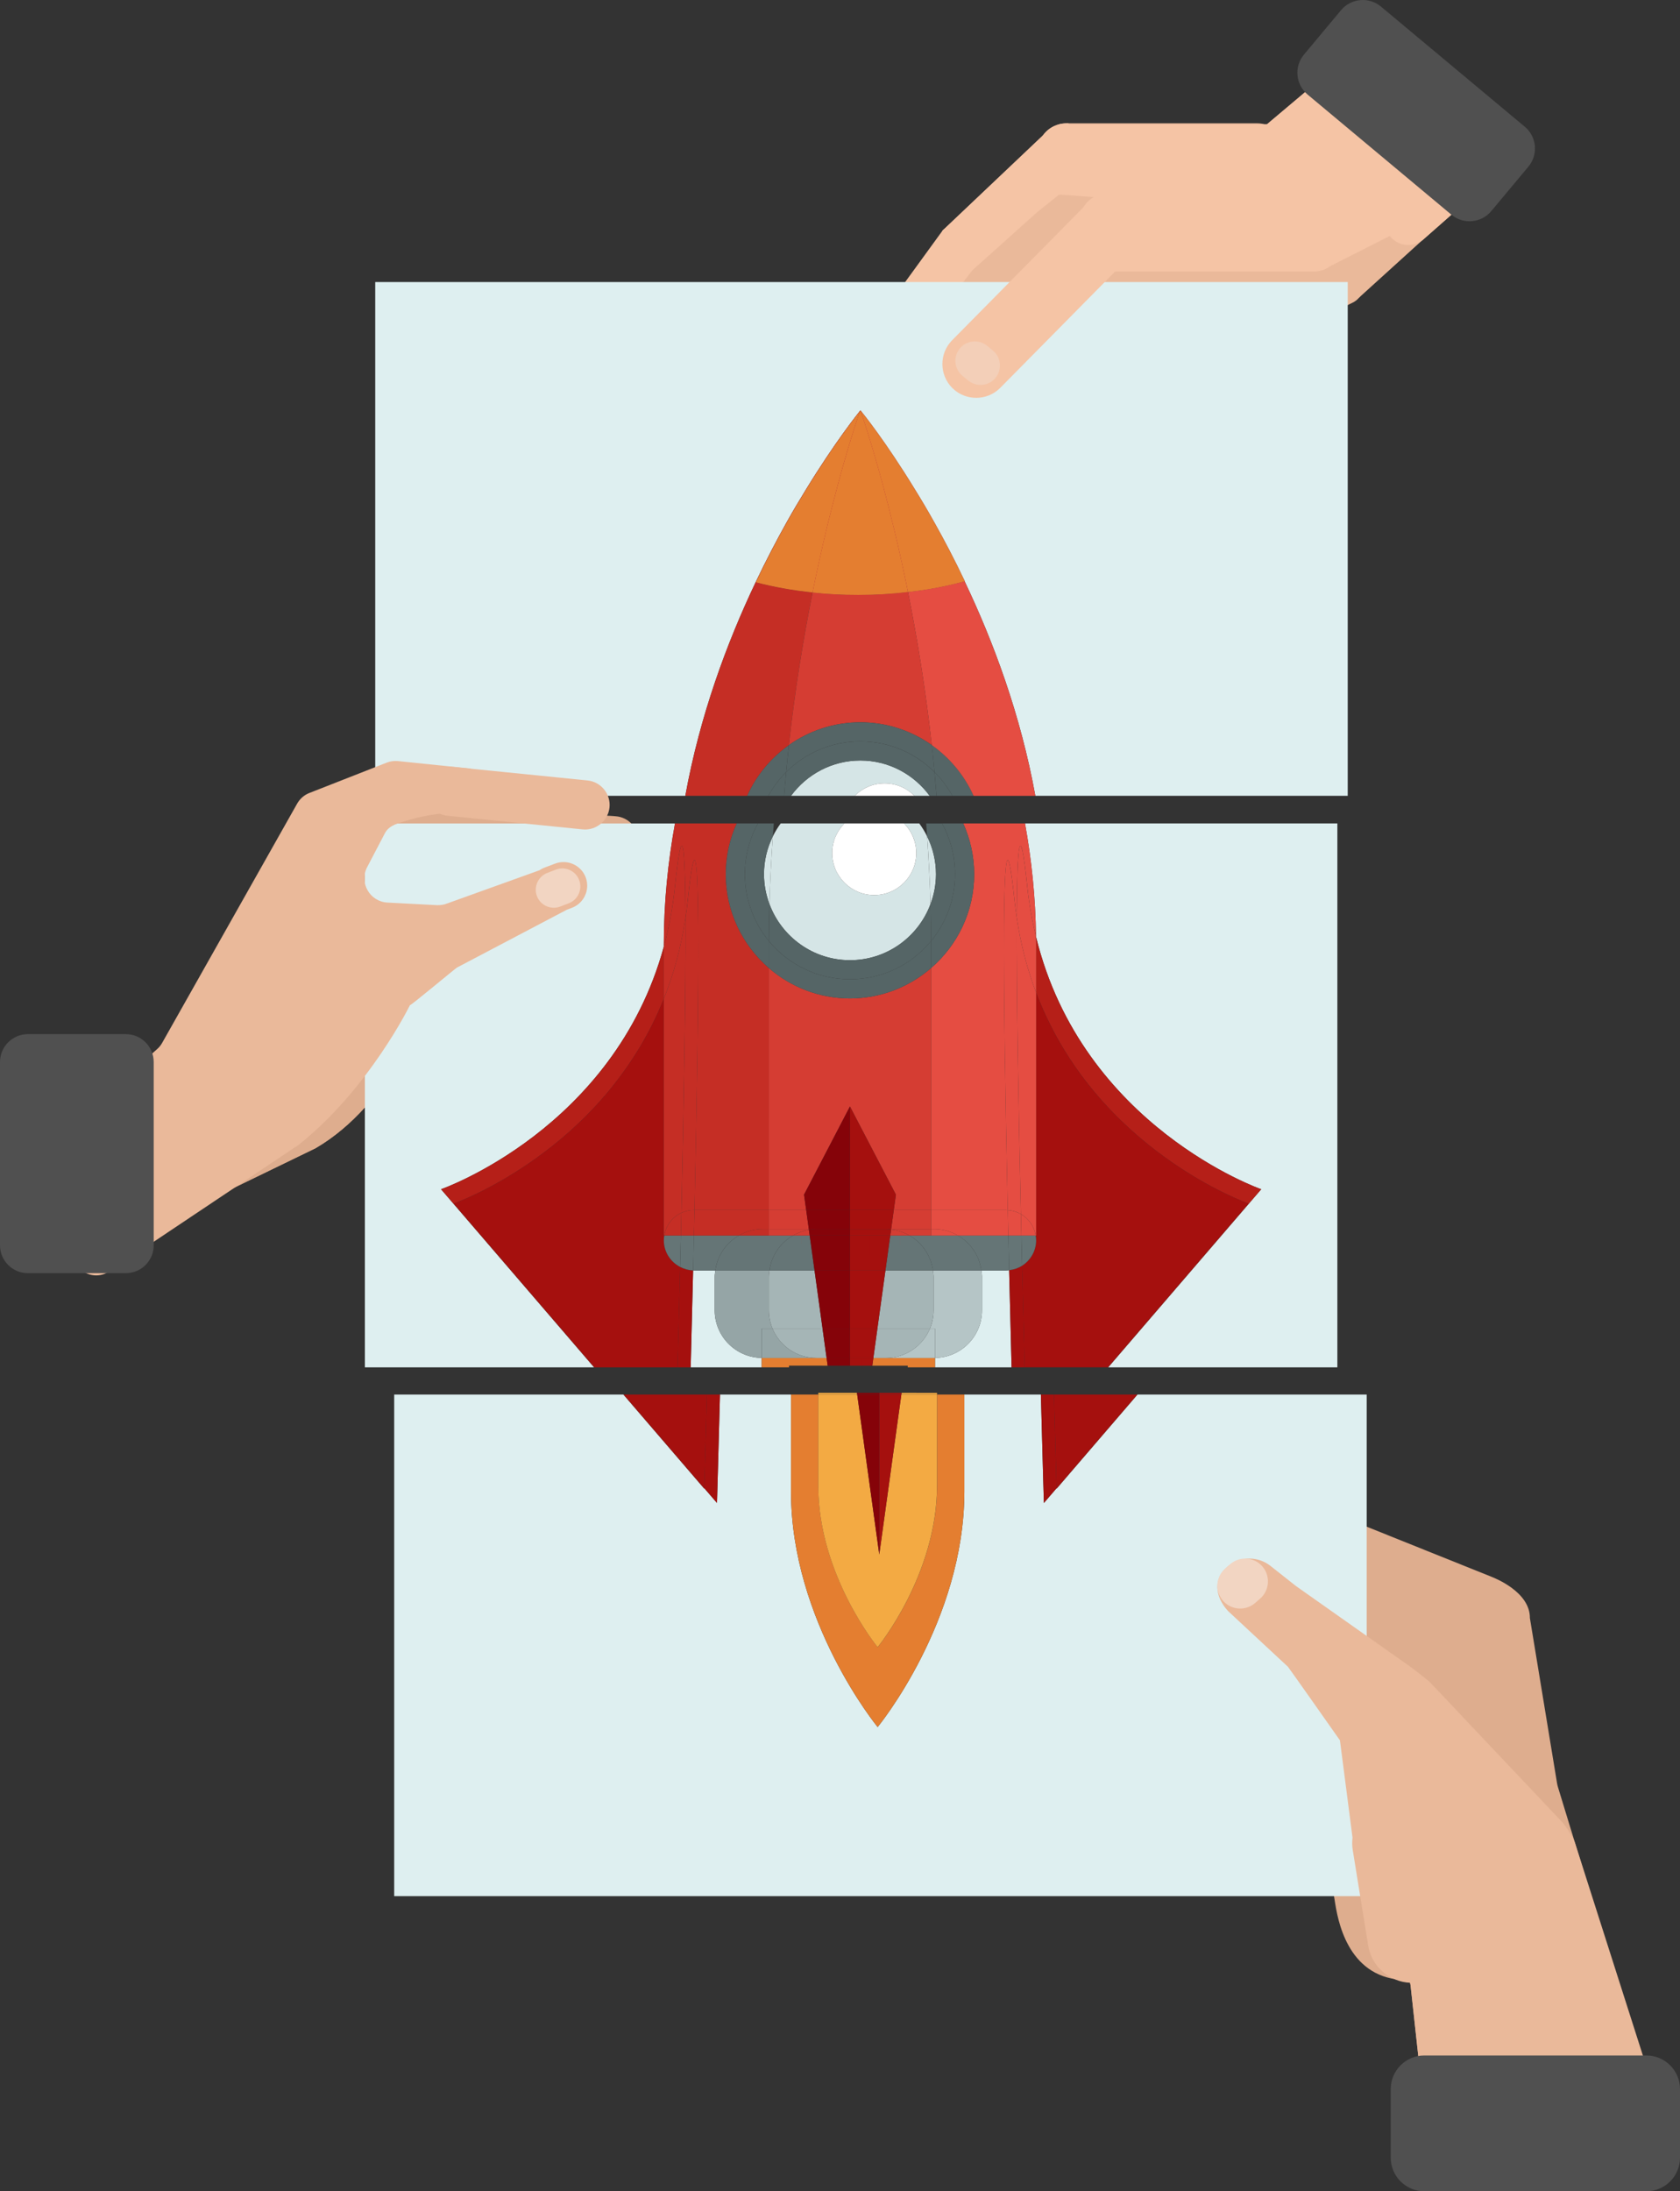 <?xml version="1.0" encoding="iso-8859-1"?>
<!-- Generator: Adobe Illustrator 19.1.0, SVG Export Plug-In . SVG Version: 6.00 Build 0)  -->
<!DOCTYPE svg PUBLIC "-//W3C//DTD SVG 1.1//EN" "http://www.w3.org/Graphics/SVG/1.1/DTD/svg11.dtd">
<svg version="1.1" id="illustrations" xmlns="http://www.w3.org/2000/svg" xmlns:xlink="http://www.w3.org/1999/xlink" x="0px"
	 y="0px" viewBox="0 0 79.663 103.861" style="enable-background:new 0 0 79.663 103.861;" xml:space="preserve">
<rect x="0" y="0" width="79.663" height="103.861" fill="#333333" stroke="none"/>
<g>
	<g>
		<g>
			<path style="fill:#EAB99A;" d="M69.853,8.803c-0.002,0.149-0.037,0.295-0.101,0.43c-0.063,0.134-0.151,0.257-0.269,0.36
				l-0.977,0.863l-1.082,0.949l-0.005,0.003L64.45,14.1l-4.279,2.102l-5.627-0.02l-7.226,5.745l-2.632-10.99l0.005-0.005l4.759-4.51
				l0.007-0.007l0.689-0.035l0.71-0.035l0.317-0.015l8.796-0.436l0.111-0.005l2.521-2.124l1.21-1.022L69.853,8.803z"/>
		</g>
		<g>
			<path style="fill:#F5C4A5;" d="M46.835,11.617c0,0.234-0.073,0.473-0.224,0.675l-0.39,0.518l-3.35,4.452
				c-0.37,0.496-1.08,0.594-1.575,0.224c-0.244-0.187-0.393-0.453-0.433-0.735c-0.007-0.056-0.012-0.111-0.012-0.166
				c0-0.237,0.073-0.476,0.224-0.677c0,0,3.615-4.973,3.617-4.976c0.073-0.095,0.284-0.176,0.379-0.241
				c0.388-0.267,0.921-0.274,1.319,0.025c0.126,0.096,0.224,0.211,0.294,0.34C46.785,11.227,46.835,11.42,46.835,11.617z"/>
		</g>
		<g>
			<path style="fill:#EAB99A;" d="M49.337,17.253l-4.153,4.057c-0.413,0.404-1.082,0.396-1.485-0.018l0,0
				c-0.404-0.413-0.396-1.082,0.017-1.485l4.153-4.057c0.413-0.404,1.082-0.396,1.485,0.018l0,0
				C49.759,16.181,49.751,16.85,49.337,17.253z"/>
		</g>
		<g>
			<path style="fill:#EAB99A;" d="M51.758,17.674l-4.153,4.057c-0.414,0.403-1.082,0.396-1.486-0.017l0,0
				c-0.404-0.414-0.396-1.082,0.018-1.486l4.153-4.057c0.414-0.404,1.082-0.396,1.486,0.017l0,0
				C52.179,16.602,52.171,17.27,51.758,17.674z"/>
		</g>
		<g>
			<path style="fill:#F5C4A5;" d="M69.853,8.803c-0.002,0.149-0.037,0.295-0.101,0.43c-0.063,0.134-0.151,0.257-0.269,0.36
				l-0.977,0.863l-1.002,0.884c-0.025,0.023-0.053,0.045-0.08,0.065l-0.005,0.003c-0.453,0.325-1.092,0.259-1.467-0.167l-0.05-0.058
				l-4.397-4.988c-0.4-0.453-0.355-1.152,0.098-1.553l0.999-0.878l0.981-0.866c0.071-0.062,0.148-0.116,0.229-0.156
				c0.436-0.219,0.984-0.128,1.321,0.254l4.447,5.046C69.772,8.26,69.863,8.534,69.853,8.803z"/>
		</g>
		<g>
			<path style="fill:#EAB99A;" d="M48.942,12.852l-5.145,6.663c-0.382,0.494-1.098,0.586-1.592,0.205l0,0
				c-0.495-0.382-0.586-1.098-0.205-1.592l5.145-6.663c0.382-0.494,1.099-0.587,1.593-0.205l0,0
				C49.231,11.641,49.323,12.357,48.942,12.852z"/>
		</g>
		<g>
			<path style="fill:#EAB99A;" d="M60.992,7.22v7.605c0,0.287-0.091,0.554-0.242,0.775c-0.247,0.363-0.665,0.601-1.133,0.601h-9.05
				c-0.757,0-1.376-0.619-1.376-1.376V7.22c0-0.297,0.096-0.571,0.259-0.798c0.186-0.262,0.463-0.456,0.785-0.534
				c0.105-0.027,0.219-0.043,0.332-0.043h9.05c0.113,0,0.227,0.015,0.333,0.043c0.007,0,0.013,0.003,0.02,0.005
				C60.557,6.05,60.992,6.586,60.992,7.22z"/>
		</g>
		<g>
			<path style="fill:#EAB99A;" d="M64.14,14.345l-3.582,1.76c-0.468,0.23-1.039,0.035-1.269-0.433l-0.167-0.34
				c-0.23-0.468,0.805-0.898,1.273-1.128l2.706-1.371c0.468-0.23,1.075-0.564,1.305-0.097l0.167,0.339
				C64.803,13.544,64.608,14.116,64.14,14.345z"/>
		</g>
		<g>
			<g>
				<path style="fill:#D5E5E6;" d="M41.946,37.129c0.553,0,1.054,0.226,1.415,0.591h0.721c-0.743-1.012-1.937-1.674-3.286-1.674
					c-1.349,0-2.543,0.662-3.286,1.674h3.021C40.892,37.355,41.392,37.129,41.946,37.129z"/>
			</g>
			<g>
				<path style="fill:#556566;" d="M37.279,36.594c0.04-0.43,0.081-0.858,0.127-1.277c-0.858,0.606-1.546,1.435-1.981,2.404h1.006
					C36.66,37.305,36.946,36.926,37.279,36.594z"/>
			</g>
			<g>
				<path style="fill:#556566;" d="M45.16,37.72h1.006c-0.436-0.968-1.124-1.797-1.982-2.404c0.046,0.419,0.088,0.848,0.128,1.277
					C44.645,36.926,44.931,37.305,45.16,37.72z"/>
			</g>
			<g>
				<path style="fill:#556566;" d="M36.431,37.72h0.752c0.03-0.379,0.061-0.755,0.096-1.126
					C36.946,36.926,36.66,37.305,36.431,37.72z"/>
			</g>
			<g>
				<path style="fill:#556566;" d="M45.16,37.72c-0.229-0.415-0.515-0.794-0.848-1.126c0.035,0.372,0.066,0.747,0.097,1.126H45.16z"
					/>
			</g>
			<g>
				<path style="fill:#556566;" d="M37.509,37.72c0.743-1.012,1.938-1.674,3.286-1.674c1.349,0,2.543,0.662,3.286,1.674h0.327
					c-0.03-0.379-0.062-0.755-0.097-1.126c-0.901-0.897-2.144-1.453-3.516-1.453c-1.373,0-2.615,0.555-3.516,1.453
					c-0.035,0.372-0.066,0.747-0.096,1.126H37.509z"/>
			</g>
			<g>
				<path style="fill:#FFFFFF;" d="M41.946,37.129c-0.554,0-1.054,0.226-1.416,0.591h2.831C43,37.355,42.499,37.129,41.946,37.129z"
					/>
			</g>
			<g>
				<g>
					<path style="fill:#DEEFF0;" d="M35.829,27.601c0.494-1.037,0.997-1.997,1.481-2.861c0.299-0.534,0.598-1.036,0.883-1.498
						c1.399-2.294,2.508-3.667,2.598-3.78c0.005-0.009,0.005-0.009,0.005-0.009s0,0.004,0.005,0.009l0.001,0.001l0.001-0.001
						c0.005-0.009,0.005-0.009,0.005-0.009s0,0.004,0.004,0.009c0.095,0.113,1.191,1.471,2.576,3.74
						c0.303,0.489,0.615,1.014,0.932,1.584c0.471,0.837,0.956,1.761,1.43,2.762c-0.003,0-0.007,0.001-0.01,0.002
						c1.366,2.862,2.66,6.336,3.355,10.171h14.812V13.369H17.793V37.72h14.703C33.188,33.909,34.471,30.455,35.829,27.601z"/>
				</g>
				<g>
					<path style="fill:#C52E25;" d="M37.407,35.316c0.293-2.659,0.696-5.104,1.125-7.231c0,0,0-0.001,0-0.001
						c-0.951-0.1-1.852-0.262-2.691-0.483c0.494-1.037,0.996-1.997,1.48-2.861c0.299-0.534,0.598-1.036,0.883-1.498
						c1.354-2.221,2.428-3.567,2.578-3.754c0.002-0.006,0.008-0.023,0.009-0.026c-0.09,0.113-1.199,1.486-2.598,3.78
						c-0.285,0.462-0.584,0.964-0.883,1.498c-0.483,0.865-0.986,1.825-1.481,2.861c-1.358,2.854-2.641,6.309-3.332,10.12h2.929
						C35.86,36.752,36.549,35.923,37.407,35.316z"/>
				</g>
				<g>
					<polygon style="fill:#E54D42;" points="40.801,19.462 40.8,19.461 40.801,19.462 					"/>
				</g>
				<g>
					<path style="fill:#E54D42;" d="M43.066,28.058c-0.004,0.001-0.008,0.001-0.012,0.001c0.429,2.134,0.834,4.588,1.129,7.258
						c0.858,0.606,1.546,1.435,1.982,2.404h2.929c-0.695-3.834-1.989-7.309-3.355-10.171C44.91,27.779,44.013,27.954,43.066,28.058z
						"/>
				</g>
				<g>
					<path style="fill:#D53D33;" d="M40.801,19.462l0-0.001c-0.005-0.005-0.005-0.009-0.005-0.009s0,0-0.005,0.009
						c-0.001,0.003-0.007,0.02-0.009,0.026C40.786,19.481,40.798,19.466,40.801,19.462z"/>
				</g>
				<g>
					<path style="fill:#D53D33;" d="M38.543,28.085c-0.004,0-0.007-0.001-0.011-0.002c0,0,0,0.001,0,0.002
						c-0.428,2.128-0.832,4.572-1.125,7.231c0.959-0.678,2.127-1.081,3.389-1.081c1.262,0,2.429,0.403,3.388,1.081
						c-0.294-2.67-0.7-5.124-1.129-7.258c-0.762,0.094-1.55,0.139-2.361,0.14C39.956,28.198,39.236,28.162,38.543,28.085z"/>
				</g>
				<g>
					<path style="fill:#556566;" d="M37.407,35.316c-0.046,0.419-0.087,0.848-0.127,1.277c0.901-0.898,2.144-1.453,3.516-1.453
						c1.373,0,2.615,0.556,3.516,1.453c-0.04-0.43-0.082-0.858-0.128-1.277c-0.959-0.678-2.126-1.081-3.388-1.081
						C39.534,34.235,38.366,34.638,37.407,35.316z"/>
				</g>
				<g>
					<path style="fill:#DEEFF0;" d="M44.309,24.785c0.471,0.837,0.955,1.761,1.43,2.762c0,0,0.001,0.001,0.001,0.002
						c0.003-0.001,0.007-0.002,0.01-0.002c-0.475-1.001-0.959-1.924-1.43-2.762c-0.317-0.571-0.629-1.096-0.932-1.584
						c-1.385-2.269-2.481-3.626-2.576-3.74c-0.004-0.005-0.004-0.009-0.004-0.009s0,0-0.005,0.009l-0.001,0.001
						c0.098,0.117,1.192,1.474,2.575,3.739C43.679,23.69,43.991,24.214,44.309,24.785z"/>
				</g>
				<g>
					<path style="fill:#E47E30;" d="M44.309,24.785c0.471,0.837,0.955,1.761,1.43,2.762c0,0,0.001,0.001,0.001,0.002
						c0.003-0.001,0.007-0.002,0.01-0.002c-0.475-1.001-0.959-1.924-1.43-2.762c-0.317-0.571-0.629-1.096-0.932-1.584
						c-1.385-2.269-2.481-3.626-2.576-3.74c-0.004-0.005-0.004-0.009-0.004-0.009s0,0-0.005,0.009l-0.001,0.001
						c0.098,0.117,1.192,1.474,2.575,3.739C43.679,23.69,43.991,24.214,44.309,24.785z"/>
				</g>
				<g>
					<path style="fill:#C52E25;" d="M39.483,23.924c0.668-2.627,1.227-4.237,1.299-4.438c-0.15,0.187-1.224,1.533-2.578,3.754
						c-0.285,0.462-0.584,0.964-0.883,1.498c-0.484,0.865-0.986,1.825-1.48,2.861c0.839,0.221,1.741,0.383,2.691,0.483
						c0.2-0.985,0.403-1.905,0.603-2.751C39.251,24.835,39.369,24.364,39.483,23.924z"/>
				</g>
				<g>
					<path style="fill:#E47E30;" d="M39.483,23.924c0.668-2.627,1.227-4.237,1.299-4.438c-0.15,0.187-1.224,1.533-2.578,3.754
						c-0.285,0.462-0.584,0.964-0.883,1.498c-0.484,0.865-0.986,1.825-1.48,2.861c0.839,0.221,1.741,0.383,2.691,0.483
						c0.2-0.985,0.403-1.905,0.603-2.751C39.251,24.835,39.369,24.364,39.483,23.924z"/>
				</g>
				<g>
					<path style="fill:#E54D42;" d="M42.104,23.902c0.113,0.448,0.231,0.924,0.354,1.431c0.199,0.838,0.398,1.748,0.598,2.725
						c0,0,0,0.001,0,0.001c0.004,0,0.008,0,0.012-0.001c0.946-0.103,1.844-0.279,2.673-0.508c0-0.001,0-0.002-0.001-0.002
						c-0.475-1.001-0.959-1.924-1.43-2.762c-0.317-0.571-0.629-1.095-0.933-1.584c-1.383-2.265-2.477-3.622-2.575-3.739l0,0
						C40.848,19.59,41.417,21.218,42.104,23.902z"/>
				</g>
				<g>
					<path style="fill:#E47E30;" d="M42.104,23.902c0.113,0.448,0.231,0.924,0.354,1.431c0.199,0.838,0.398,1.748,0.598,2.725
						c0,0,0,0.001,0,0.001c0.004,0,0.008,0,0.012-0.001c0.946-0.103,1.844-0.279,2.673-0.508c0-0.001,0-0.002-0.001-0.002
						c-0.475-1.001-0.959-1.924-1.43-2.762c-0.317-0.571-0.629-1.095-0.933-1.584c-1.383-2.265-2.477-3.622-2.575-3.739l0,0
						C40.848,19.59,41.417,21.218,42.104,23.902z"/>
				</g>
				<g>
					<path style="fill:#D53D33;" d="M42.457,25.332c-0.123-0.506-0.24-0.982-0.354-1.431c-0.686-2.684-1.255-4.311-1.303-4.439
						c-0.003,0.003-0.015,0.019-0.019,0.024c-0.072,0.201-0.63,1.811-1.299,4.438c-0.114,0.44-0.231,0.911-0.349,1.408
						c-0.2,0.846-0.403,1.766-0.603,2.751c0.004,0.001,0.007,0.002,0.011,0.002c0.693,0.077,1.413,0.113,2.151,0.113
						c0.811,0,1.599-0.045,2.361-0.14c0,0,0-0.001,0-0.001C42.855,27.081,42.656,26.171,42.457,25.332z"/>
				</g>
				<g>
					<path style="fill:#E47E30;" d="M42.457,25.332c-0.123-0.506-0.24-0.982-0.354-1.431c-0.686-2.684-1.255-4.311-1.303-4.439
						c-0.003,0.003-0.015,0.019-0.019,0.024c-0.072,0.201-0.63,1.811-1.299,4.438c-0.114,0.44-0.231,0.911-0.349,1.408
						c-0.2,0.846-0.403,1.766-0.603,2.751c0.004,0.001,0.007,0.002,0.011,0.002c0.693,0.077,1.413,0.113,2.151,0.113
						c0.811,0,1.599-0.045,2.361-0.14c0,0,0-0.001,0-0.001C42.855,27.081,42.656,26.171,42.457,25.332z"/>
				</g>
			</g>
		</g>
		<g>
			<g>
				<path style="fill:#F5C4A5;" d="M53.665,12.073l-6.233,6.309c-0.621,0.628-1.642,0.634-2.27,0.014l0,0
					c-0.628-0.62-0.634-1.642-0.014-2.269l6.233-6.309c0.62-0.628,1.642-0.634,2.269-0.014l0,0
					C54.279,10.424,54.286,11.445,53.665,12.073z"/>
			</g>
			<g>
				<path style="fill:#F3CFB8;" d="M45.915,18.039l-0.273-0.223c-0.393-0.32-0.453-0.902-0.133-1.295l0,0
					c0.319-0.393,0.902-0.453,1.295-0.133l0.273,0.223c0.393,0.319,0.452,0.902,0.132,1.295l0,0
					C46.89,18.298,46.307,18.358,45.915,18.039z"/>
			</g>
		</g>
		<g>
			<path style="fill:#F5C4A5;" d="M62.315,12.869h-9.838c-0.692,0-1.258-0.566-1.258-1.258v-1.174c0-0.692,0.566-1.258,1.258-1.258
				h9.838c0.692,0,1.258,0.566,1.258,1.258v1.174C63.573,12.303,63.007,12.869,62.315,12.869z"/>
		</g>
		<g>
			<path style="fill:#F5C4A5;" d="M69.853,8.803c-0.002,0.149-0.037,0.295-0.101,0.43l-3.851,1.951l-3.221,1.631L51.859,9.342
				l-2.207-0.164l0.496-2.798l0.088-0.491h9.845l2.521-2.124l1.21-1.022L69.853,8.803z"/>
		</g>
		<g>
			<path style="fill:#F5C4A5;" d="M52.405,7.482l-1.241,0.992l-0.841,0.67l-1.132,0.903l-3.09,2.768l-0.005-0.005l-0.491-0.657
				l-0.914-1.221l0.254-0.241l4.505-4.268c0.186-0.262,0.463-0.456,0.785-0.534c0.105-0.027,0.219-0.043,0.332-0.043h0.091
				l0.045,0.043l0.47,0.441L52.405,7.482z"/>
		</g>
		<g>
			<path style="fill:#505050;" d="M68.824,10.177L62,4.478c-0.566-0.473-0.643-1.322-0.17-1.888l1.762-2.11
				c0.473-0.566,1.323-0.643,1.889-0.17l6.825,5.699c0.566,0.473,0.642,1.322,0.169,1.888l-1.762,2.11
				C70.24,10.573,69.39,10.65,68.824,10.177z"/>
		</g>
	</g>
	<g>
		<g>
			<path style="fill:#DEAD8E;" d="M22.758,38.268l6.427,0.42c0.64,0.042,1.129,0.599,1.087,1.239l0,0
				c-0.042,0.639-0.599,1.128-1.239,1.087l-6.428-0.42c-0.639-0.042-1.128-0.6-1.087-1.239l0,0
				C21.561,38.716,22.119,38.227,22.758,38.268z"/>
		</g>
		<g>
			<g>
				<path style="fill:#DEAD8E;" d="M18.468,42.116l9.313-0.693c0.691-0.051,1.298,0.472,1.35,1.163l0,0
					c0.051,0.691-0.472,1.298-1.163,1.35l-9.313,0.693c-0.691,0.051-1.298-0.472-1.349-1.163l0,0
					C17.254,42.775,17.778,42.168,18.468,42.116z"/>
			</g>
			<g>
				<path style="fill:#DEAD8E;" d="M17.775,43.74l7.538-0.561c0.559-0.042,1.051,0.382,1.092,0.941l0,0
					c0.042,0.559-0.382,1.051-0.941,1.092l-7.538,0.561c-0.559,0.042-1.05-0.382-1.092-0.941l0,0
					C16.792,44.273,17.216,43.782,17.775,43.74z"/>
			</g>
			<g>
				<g>
					<path style="fill:#DEAD8E;" d="M10.561,55.144c-0.274,0.708-0.061,1.477,0.61,1.118l3.792-1.839
						c3.612-2.11,5.243-6.635,5.264-7.391c0,0-1.573-0.071-1.553-0.11l3.913-7.612c0.018-0.035,0.034-0.072,0.046-0.11l0.542-1.585
						c0.119-0.348-0.008-0.732-0.311-0.94l0,0c-0.224-0.154-0.51-0.187-0.763-0.088l-4.809,1.886
						c-0.214,0.084-0.382,0.253-0.465,0.467L10.561,55.144z"/>
				</g>
				<g>
					<path style="fill:#DEAD8E;" d="M10.561,55.144c-0.274,0.708-0.061,1.477,0.61,1.118l3.792-1.839
						c3.612-2.11,5.243-6.635,5.264-7.391c0,0-1.573-0.071-1.553-0.11l3.913-7.612c0.018-0.035,0.034-0.072,0.046-0.11l0.542-1.585
						c0.119-0.348-0.008-0.732-0.311-0.94l0,0c-0.224-0.154-0.51-0.187-0.763-0.088l-4.809,1.886
						c-0.214,0.084-0.382,0.253-0.465,0.467L10.561,55.144z"/>
				</g>
			</g>
			<g>
				<g>
					<path style="fill:#DEEFF0;" d="M33.89,62.103v-1.585c0-0.103,0.017-0.201,0.031-0.3h-1.01c-0.015,0-0.029-0.004-0.044-0.004
						c-0.04,1.66-0.08,3.226-0.116,4.596h3.367v-0.447C34.885,64.343,33.89,63.344,33.89,62.103z"/>
				</g>
				<g>
					<path style="fill:#DEEFF0;" d="M47.699,60.218h-1.164c0.014,0.099,0.03,0.197,0.03,0.3v1.584c0,1.242-0.995,2.241-2.228,2.26
						v0.447h3.63c-0.036-1.373-0.076-2.943-0.116-4.607C47.801,60.208,47.751,60.218,47.699,60.218z"/>
				</g>
				<g>
					<path style="fill:#DEEFF0;" d="M48.604,39.029c0.312,1.725,0.501,3.522,0.522,5.369c2.193,9.007,10.679,11.97,10.679,11.97
						l-7.258,8.442h10.869V39.029H48.604z"/>
				</g>
				<g>
					<path style="fill:#DEEFF0;" d="M20.914,56.368c0,0,8.198-2.856,10.564-11.5v-0.13c0-1.968,0.197-3.878,0.529-5.708H17.302
						V64.81h10.869L20.914,56.368z"/>
				</g>
				<g>
					<path style="fill:#E47E30;" d="M44.302,64.366l-2.889,0.001l-0.05,0.364h1.681v0.079h1.294v-0.447
						C44.325,64.362,44.314,64.366,44.302,64.366z"/>
				</g>
				<g>
					<path style="fill:#E47E30;" d="M37.413,64.729l1.834,0.001l-0.05-0.364H38.72c-0.002,0-0.003-0.001-0.005-0.001h-2.562
						c-0.012,0-0.023-0.003-0.035-0.003v0.447h1.295V64.729z"/>
				</g>
				<g>
					<path style="fill:#B51F18;" d="M21.517,57.046c0,0,7.049-2.456,9.961-9.705v-2.474c-2.365,8.644-10.564,11.5-10.564,11.5
						l7.258,8.442h0.02L21.517,57.046z"/>
				</g>
				<g>
					<path style="fill:#95A5A6;" d="M36.629,62.969c-0.11-0.267-0.173-0.559-0.173-0.866v-1.585c0-0.103,0.017-0.201,0.03-0.3H33.92
						c-0.014,0.099-0.031,0.197-0.031,0.3v1.585c0,1.241,0.996,2.24,2.228,2.259v-1.394L36.629,62.969z"/>
				</g>
				<g>
					<path style="fill:#95A5A6;" d="M36.629,62.969l-0.512,0v1.394c0.012,0,0.023,0.003,0.035,0.003h2.562
						C37.774,64.363,36.969,63.789,36.629,62.969z"/>
				</g>
				<g>
					<polygon style="fill:#B5C5C6;" points="41.413,64.366 41.413,64.366 44.302,64.366 42.006,64.366 					"/>
				</g>
				<g>
					<path style="fill:#B5C5C6;" d="M44.27,60.518v1.584c0,0.308-0.062,0.601-0.173,0.867h0.24v1.393
						c1.233-0.019,2.228-1.018,2.228-2.26v-1.584c0-0.103-0.017-0.201-0.03-0.3H44.24C44.253,60.317,44.27,60.415,44.27,60.518z"/>
				</g>
				<g>
					<path style="fill:#B5C5C6;" d="M44.097,62.969c-0.34,0.821-1.148,1.396-2.091,1.396h2.295c0.012,0,0.023-0.003,0.036-0.003
						v-1.393H44.097z"/>
				</g>
				<g>
					<polygon style="fill:#A5B5B6;" points="41.413,64.366 42.006,64.366 41.413,64.366 					"/>
				</g>
				<g>
					<polygon style="fill:#A5B5B6;" points="39.196,64.366 38.715,64.366 38.72,64.366 39.197,64.366 					"/>
				</g>
				<g>
					<path style="fill:#A5B5B6;" d="M36.487,60.218c-0.013,0.099-0.03,0.197-0.03,0.3v1.585c0,0.307,0.063,0.599,0.173,0.866h2.374
						l-0.38-2.751H36.487z"/>
				</g>
				<g>
					<path style="fill:#A5B5B6;" d="M41.605,62.969h2.492c0.11-0.267,0.173-0.559,0.173-0.867v-1.584c0-0.103-0.017-0.201-0.03-0.3
						h-2.254L41.605,62.969z"/>
				</g>
				<g>
					<path style="fill:#A5B5B6;" d="M39.003,62.969h-2.374c0.339,0.819,1.145,1.394,2.085,1.396h0.481L39.003,62.969z"/>
				</g>
				<g>
					<path style="fill:#A5B5B6;" d="M41.413,64.366h0.594c0.943,0,1.751-0.575,2.091-1.396h-2.492L41.413,64.366z"/>
				</g>
				<g>
					<path style="fill:#A5100E;" d="M32.25,60.049c-0.042,1.748-0.084,3.374-0.121,4.76h0.621c0.036-1.37,0.076-2.936,0.116-4.596
						C32.644,60.206,32.437,60.147,32.25,60.049z"/>
				</g>
				<g>
					<path style="fill:#A5100E;" d="M31.477,58.785c0-0.076,0.011-0.15,0.022-0.223h-0.023l0.001-11.221
						c-2.912,7.249-9.961,9.705-9.961,9.705l6.675,7.764h3.938c0.037-1.386,0.079-3.013,0.121-4.76
						C31.793,59.81,31.477,59.336,31.477,58.785z"/>
				</g>
				<g>
					<path style="fill:#B51F18;" d="M49.132,47.05c2.837,7.472,10.069,9.996,10.069,9.996l-6.674,7.764h0.02l7.258-8.442
						c0,0-8.486-2.962-10.679-11.97c0.001,0.113,0.006,0.226,0.006,0.339V47.05z"/>
				</g>
				<g>
					<path style="fill:#A5100E;" d="M48.467,59.991c-0.181,0.116-0.39,0.187-0.615,0.211c0.04,1.664,0.08,3.234,0.116,4.607h0.622
						C48.552,63.408,48.51,61.761,48.467,59.991z"/>
				</g>
				<g>
					<path style="fill:#A5100E;" d="M49.11,58.562c0.012,0.073,0.022,0.146,0.022,0.222c0,0.508-0.266,0.952-0.666,1.206
						c0.043,1.77,0.085,3.417,0.123,4.818h3.938l6.674-7.764c0,0-7.231-2.523-10.069-9.996v11.512H49.11z"/>
				</g>
				<g>
					<path style="fill:#657576;" d="M35.035,58.562h-2.13c-0.013,0.559-0.026,1.109-0.039,1.651c0.015,0,0.029,0.004,0.044,0.004
						h1.01C34.016,59.507,34.437,58.905,35.035,58.562z"/>
				</g>
				<g>
					<path style="fill:#657576;" d="M45.422,58.562c0.597,0.342,1.018,0.944,1.113,1.655h1.164c0.052,0,0.102-0.01,0.153-0.015
						c-0.013-0.539-0.025-1.086-0.038-1.64H45.422z"/>
				</g>
				<g>
					<path style="fill:#657576;" d="M37.601,58.562h-1.144v0h-1.422c-0.598,0.343-1.019,0.945-1.114,1.656h2.566
						C36.583,59.507,37.003,58.905,37.601,58.562z"/>
				</g>
				<g>
					<path style="fill:#657576;" d="M45.422,58.562h-2.294c0.596,0.343,1.017,0.944,1.112,1.655h2.295
						C46.44,59.506,46.019,58.905,45.422,58.562z"/>
				</g>
				<g>
					<path style="fill:#657576;" d="M38.395,58.562h-0.794c-0.597,0.343-1.018,0.944-1.114,1.655h2.137L38.395,58.562z"/>
				</g>
				<g>
					<path style="fill:#657576;" d="M41.986,60.218h2.254c-0.095-0.711-0.516-1.312-1.112-1.655h-0.913L41.986,60.218z"/>
				</g>
				<g>
					<path style="fill:#657576;" d="M32.286,58.562c-0.011,0.503-0.023,1-0.035,1.487c0.186,0.098,0.393,0.157,0.616,0.164
						c0.013-0.542,0.026-1.093,0.039-1.651H32.286z"/>
				</g>
				<g>
					<path style="fill:#657576;" d="M31.499,58.562c-0.012,0.073-0.022,0.146-0.022,0.223c0,0.552,0.316,1.025,0.773,1.265
						c0.012-0.487,0.024-0.984,0.035-1.487H31.499z"/>
				</g>
				<g>
					<path style="fill:#657576;" d="M47.814,58.562c0.013,0.554,0.025,1.102,0.038,1.64c0.225-0.024,0.434-0.096,0.615-0.211
						c-0.011-0.469-0.022-0.946-0.034-1.429H47.814z"/>
				</g>
				<g>
					<path style="fill:#657576;" d="M49.132,58.785c0-0.076-0.011-0.15-0.022-0.222h-0.677c0.011,0.483,0.022,0.96,0.034,1.429
						C48.866,59.736,49.132,59.292,49.132,58.785z"/>
				</g>
				<g>
					<path style="fill:#C52E25;" d="M32.506,43.493c0.038-0.257,0.075-0.514,0.102-0.78c0.681-6.545,0.542,4.678,0.323,14.638h3.525
						l0.001-11.469c-1.248-1.081-2.042-2.672-2.042-4.448c0-0.857,0.188-1.669,0.519-2.405h-2.929
						c-0.332,1.83-0.529,3.74-0.529,5.708v0.13c0.242-0.883,0.423-1.826,0.528-2.834C32.357,38.653,32.49,40.014,32.506,43.493z"/>
				</g>
				<g>
					<path style="fill:#C52E25;" d="M32.506,43.493c-0.016-3.479-0.149-4.84-0.502-1.459c-0.105,1.007-0.286,1.95-0.528,2.834v2.474
						C31.941,46.184,32.298,44.903,32.506,43.493z"/>
				</g>
				<g>
					<path style="fill:#C52E25;" d="M32.311,57.486c0.183-0.085,0.385-0.135,0.6-0.135h0.021c0.219-9.96,0.358-21.183-0.323-14.638
						c-0.028,0.266-0.065,0.523-0.102,0.78C32.522,46.932,32.424,52.441,32.311,57.486z"/>
				</g>
				<g>
					<path style="fill:#C52E25;" d="M31.499,58.562c0.075-0.48,0.385-0.878,0.811-1.076c0.113-5.045,0.212-10.554,0.196-13.994
						c-0.209,1.411-0.565,2.691-1.029,3.849l-0.001,11.221H31.499z"/>
				</g>
				<g>
					<path style="fill:#C52E25;" d="M35.035,58.562c0.331-0.19,0.709-0.308,1.119-0.308h0.303v-0.903h-3.525
						c-0.009,0.406-0.018,0.81-0.027,1.211H35.035z"/>
				</g>
				<g>
					<path style="fill:#C52E25;" d="M36.153,58.254c-0.409,0-0.788,0.117-1.119,0.308h1.422v-0.308H36.153z"/>
				</g>
				<g>
					<path style="fill:#C52E25;" d="M32.311,57.486c-0.008,0.361-0.017,0.72-0.025,1.076h0.619c0.009-0.401,0.018-0.805,0.027-1.211
						h-0.021C32.696,57.351,32.494,57.401,32.311,57.486z"/>
				</g>
				<g>
					<path style="fill:#C52E25;" d="M31.499,58.562h0.786c0.008-0.355,0.017-0.715,0.025-1.076
						C31.884,57.684,31.575,58.082,31.499,58.562z"/>
				</g>
				<g>
					<rect x="46.618" y="57.366" style="fill:#E54D42;" width="0" height="2.392"/>
				</g>
				<g>
					<polygon style="fill:#E54D42;" points="44.153,58.562 43.127,58.562 43.127,58.562 45.422,58.562 45.422,58.562 44.153,58.562 
											"/>
				</g>
				<g>
					<path style="fill:#E54D42;" d="M46.194,41.434c0,1.776-0.793,3.367-2.041,4.447l0,11.47h3.546c0.03,0,0.058,0.007,0.088,0.009
						c-0.219-9.962-0.359-21.194,0.324-14.647c0.027,0.263,0.064,0.518,0.102,0.772c0.016-3.472,0.149-4.829,0.501-1.451
						c0.086,0.833,0.23,1.617,0.413,2.364c-0.021-1.847-0.209-3.644-0.522-5.369h-2.929C46.005,39.764,46.193,40.577,46.194,41.434z
						"/>
				</g>
				<g>
					<path style="fill:#E54D42;" d="M48.212,43.484c0.191,1.298,0.509,2.483,0.92,3.566v-2.313c0-0.113-0.005-0.226-0.006-0.339
						c-0.182-0.747-0.326-1.532-0.413-2.364C48.361,38.655,48.229,40.013,48.212,43.484z"/>
				</g>
				<g>
					<path style="fill:#E54D42;" d="M48.212,43.484c-0.038-0.254-0.074-0.509-0.102-0.772c-0.683-6.546-0.542,4.685-0.324,14.647
						c0.227,0.014,0.437,0.079,0.623,0.187C48.295,52.481,48.196,46.937,48.212,43.484z"/>
				</g>
				<g>
					<path style="fill:#E54D42;" d="M48.41,57.546c0.369,0.212,0.632,0.579,0.7,1.016h0.022V47.05
						c-0.411-1.083-0.729-2.268-0.92-3.566C48.196,46.937,48.295,52.481,48.41,57.546z"/>
				</g>
				<g>
					<path style="fill:#E54D42;" d="M44.302,58.255c0.409,0,0.789,0.117,1.12,0.307l2.392,0c-0.009-0.398-0.018-0.799-0.027-1.203
						c-0.03-0.002-0.058-0.009-0.088-0.009h-3.546v0.904H44.302z"/>
				</g>
				<g>
					<path style="fill:#E54D42;" d="M44.153,58.562h1.269c-0.331-0.19-0.711-0.308-1.12-0.307h-0.149V58.562z"/>
				</g>
				<g>
					<path style="fill:#E54D42;" d="M48.433,58.562c-0.008-0.336-0.016-0.675-0.023-1.016c-0.186-0.107-0.396-0.172-0.623-0.187
						c0.009,0.403,0.018,0.805,0.027,1.203H48.433z"/>
				</g>
				<g>
					<path style="fill:#E54D42;" d="M48.41,57.546c0.008,0.341,0.016,0.68,0.023,1.016h0.677
						C49.042,58.125,48.778,57.758,48.41,57.546z"/>
				</g>
				<g>
					<rect x="36.457" y="58.562" style="fill:#D53D33;" width="1.145" height="0.001"/>
				</g>
				<g>
					<rect x="43.127" y="58.562" style="fill:#D53D33;" width="1.025" height="0.001"/>
				</g>
				<g>
					<rect x="42.671" y="58.106" style="fill:#D53D33;" width="0.001" height="0.913"/>
				</g>
				<g>
					<rect x="37.997" y="58.165" style="fill:#D53D33;" width="0.001" height="0.794"/>
				</g>
				<g>
					<path style="fill:#D53D33;" d="M36.457,45.882l-0.001,11.469h1.771l-0.101-0.727l2.177-4.179l2.178,4.179l-0.1,0.727h1.771
						l0-11.47c-1.033,0.896-2.377,1.442-3.849,1.442S37.49,46.777,36.457,45.882z"/>
				</g>
				<g>
					<polygon style="fill:#D53D33;" points="38.352,58.254 38.228,57.351 36.457,57.351 36.457,58.254 					"/>
				</g>
				<g>
					<polygon style="fill:#D53D33;" points="42.257,58.254 44.153,58.255 44.153,57.351 42.382,57.351 					"/>
				</g>
				<g>
					<path style="fill:#D53D33;" d="M38.357,58.291l-0.005-0.037h-1.896v0.308h1.145C37.832,58.43,38.085,58.335,38.357,58.291z"/>
				</g>
				<g>
					<rect x="43.205" y="57.307" style="fill:#D53D33;" width="0" height="1.896"/>
				</g>
				<g>
					<path style="fill:#D53D33;" d="M43.127,58.562h1.026v-0.307h-1.896l-0.004,0.024C42.569,58.314,42.864,58.411,43.127,58.562z"
						/>
				</g>
				<g>
					<path style="fill:#D53D33;" d="M38.357,58.291c-0.272,0.044-0.526,0.139-0.756,0.271h0.793L38.357,58.291z"/>
				</g>
				<g>
					<path style="fill:#D53D33;" d="M42.253,58.279l-0.039,0.283h0.913C42.864,58.411,42.569,58.314,42.253,58.279z"/>
				</g>
				<g>
					<path style="fill:#D5E5E6;" d="M36.227,41.433c0,0.5,0.095,0.977,0.26,1.419c0.029-1.094,0.086-2.163,0.161-3.211
						C36.38,40.183,36.227,40.789,36.227,41.433z"/>
				</g>
				<g>
					<path style="fill:#D5E5E6;" d="M44.383,41.433c0-0.643-0.154-1.25-0.42-1.792c0.075,1.048,0.131,2.116,0.161,3.209
						C44.289,42.409,44.383,41.932,44.383,41.433z"/>
				</g>
				<g>
					<path style="fill:#D5E5E6;" d="M36.486,42.852c0.578,1.551,2.069,2.66,3.818,2.659c1.75,0.001,3.241-1.109,3.819-2.66
						c-0.03-1.094-0.086-2.162-0.161-3.209c-0.106-0.216-0.23-0.42-0.372-0.613H42.87c0.357,0.36,0.578,0.855,0.578,1.403
						c0.001,1.101-0.892,1.994-1.994,1.994c-1.1,0-1.993-0.893-1.993-1.994c0-0.547,0.222-1.042,0.579-1.403h-3.021
						c-0.141,0.192-0.266,0.397-0.372,0.613C36.573,40.69,36.516,41.758,36.486,42.852z"/>
				</g>
				<g>
					<path style="fill:#556566;" d="M36.459,44.603c-0.711-0.862-1.138-1.966-1.138-3.17c0-0.872,0.225-1.691,0.619-2.404h-1.006
						c-0.331,0.735-0.519,1.548-0.519,2.405c0,1.776,0.793,3.368,2.042,4.448v-1.146C36.457,44.691,36.459,44.648,36.459,44.603z"/>
				</g>
				<g>
					<path style="fill:#556566;" d="M45.288,41.433c0,1.204-0.427,2.308-1.137,3.169c0,0.045,0.002,0.089,0.002,0.134v1.145
						c1.247-1.081,2.041-2.671,2.041-4.447c0-0.857-0.188-1.669-0.519-2.405h-1.006C45.063,39.742,45.288,40.561,45.288,41.433z"/>
				</g>
				<g>
					<path style="fill:#556566;" d="M44.151,44.602c-0.914,1.108-2.298,1.814-3.847,1.814c-1.548,0-2.932-0.706-3.846-1.813
						c0,0.044-0.002,0.088-0.002,0.133v1.146c1.033,0.895,2.376,1.441,3.848,1.441s2.815-0.546,3.849-1.442v-1.145
						C44.153,44.691,44.151,44.647,44.151,44.602z"/>
				</g>
				<g>
					<path style="fill:#556566;" d="M36.227,41.433c0-0.644,0.154-1.25,0.42-1.792c0.015-0.205,0.029-0.41,0.045-0.613H35.94
						c-0.394,0.713-0.619,1.532-0.619,2.404c0,1.204,0.427,2.309,1.138,3.17c0.001-0.589,0.012-1.172,0.027-1.751
						C36.321,42.41,36.227,41.933,36.227,41.433z"/>
				</g>
				<g>
					<path style="fill:#556566;" d="M43.962,39.642c0.267,0.542,0.42,1.148,0.42,1.792c0,0.499-0.094,0.976-0.259,1.418
						c0.016,0.579,0.026,1.162,0.028,1.751c0.71-0.861,1.137-1.965,1.137-3.169c0-0.872-0.225-1.691-0.619-2.404h-0.751
						C43.934,39.232,43.948,39.437,43.962,39.642z"/>
				</g>
				<g>
					<path style="fill:#556566;" d="M40.305,45.511c-1.749,0.001-3.24-1.108-3.818-2.659c-0.016,0.579-0.026,1.162-0.027,1.751
						c0.914,1.107,2.297,1.813,3.846,1.813c1.549,0,2.933-0.706,3.847-1.814c-0.001-0.589-0.012-1.172-0.028-1.751
						C43.546,44.402,42.054,45.512,40.305,45.511z"/>
				</g>
				<g>
					<path style="fill:#FFFFFF;" d="M39.461,40.432c0,1.101,0.894,1.994,1.993,1.994c1.102,0,1.995-0.893,1.994-1.994
						c0-0.547-0.221-1.042-0.578-1.403H40.04C39.683,39.389,39.461,39.884,39.461,40.432z"/>
				</g>
				<g>
					<polygon style="fill:#A5100E;" points="40.305,64.73 41.362,64.73 41.413,64.366 40.305,64.366 					"/>
				</g>
				<g>
					<rect x="40.858" y="63.812" style="fill:#A5100E;" width="0.001" height="1.108"/>
				</g>
				<g>
					<polygon style="fill:#A5100E;" points="40.304,62.969 41.605,62.969 41.986,60.218 40.304,60.218 					"/>
				</g>
				<g>
					<polygon style="fill:#A5100E;" points="40.305,64.366 41.413,64.366 41.605,62.969 40.304,62.969 					"/>
				</g>
				<g>
					<polygon style="fill:#A5100E;" points="40.304,60.218 41.986,60.218 42.214,58.562 40.304,58.562 					"/>
				</g>
				<g>
					<rect x="41.259" y="57.607" style="fill:#A5100E;" width="0.001" height="1.91"/>
				</g>
				<g>
					<polygon style="fill:#A5100E;" points="42.382,57.351 42.482,56.624 40.304,52.446 40.304,57.351 					"/>
				</g>
				<g>
					<polygon style="fill:#A5100E;" points="40.304,58.254 42.007,58.254 42.01,58.254 42.257,58.254 42.382,57.351 40.304,57.351 
											"/>
				</g>
				<g>
					<rect x="42.01" y="58.254" style="fill:#A5100E;" width="0.247" height="0.001"/>
				</g>
				<g>
					<path style="fill:#A5100E;" d="M42.257,58.255H42.01c0.083,0,0.163,0.015,0.243,0.024L42.257,58.255z"/>
				</g>
				<g>
					<rect x="40.304" y="58.254" style="fill:#A5100E;" width="1.706" height="0.001"/>
				</g>
				<g>
					<path style="fill:#A5100E;" d="M40.304,58.562h1.91l0.039-0.283c-0.081-0.009-0.16-0.024-0.243-0.024l-1.706,0V58.562z"/>
				</g>
				<g>
					<polygon style="fill:#850309;" points="40.305,64.366 39.197,64.366 39.247,64.73 40.305,64.73 					"/>
				</g>
				<g>
					<rect x="39.75" y="63.812" style="fill:#850309;" width="0.001" height="1.108"/>
				</g>
				<g>
					<polygon style="fill:#850309;" points="40.304,60.218 38.624,60.218 39.003,62.969 40.304,62.969 					"/>
				</g>
				<g>
					<polygon style="fill:#850309;" points="40.304,62.969 39.003,62.969 39.196,64.366 40.305,64.366 					"/>
				</g>
				<g>
					<polygon style="fill:#850309;" points="38.395,58.562 38.624,60.218 40.304,60.218 40.304,58.562 					"/>
				</g>
				<g>
					<rect x="38.395" y="58.562" style="fill:#850309;" width="1.91" height="0.001"/>
				</g>
				<g>
					<polygon style="fill:#850309;" points="40.304,52.446 38.127,56.624 38.228,57.351 40.304,57.351 					"/>
				</g>
				<g>
					<polygon style="fill:#850309;" points="38.718,58.254 38.72,58.254 40.304,58.254 40.304,57.351 38.228,57.351 38.352,58.254 
											"/>
				</g>
				<g>
					<path style="fill:#850309;" d="M38.718,58.254h-0.366l0.005,0.037C38.476,58.272,38.595,58.254,38.718,58.254z"/>
				</g>
				<g>
					<path style="fill:#850309;" d="M38.395,58.562h1.91v-0.308h-1.586c-0.124,0-0.243,0.018-0.361,0.037L38.395,58.562z"/>
				</g>
			</g>
			<g>
				<path style="fill:#EAB99A;" d="M27.844,41.977c0,0.453-0.276,0.882-0.725,1.051l-0.242,0.092l-5.206,2.739
					c-0.08,0.042-2.142,1.768-2.234,1.787c0,0-1.918,3.932-5.262,6.607l-8.973,6c-0.767,0.514-1.792-0.035-1.792-0.955v-5.436
					c0-0.33,0.138-0.641,0.383-0.859l3.664-3.284c0.096-0.084,0.172-0.18,0.234-0.292l6.399-11.336
					c0.13-0.23,0.334-0.411,0.58-0.506l3.66-1.435c0.169-0.069,0.353-0.092,0.533-0.077l3.464,0.357l-1.163,2.11
					c0,0-0.928,0.058-1.815,0.338c-0.434,0.138-0.882,0.211-1.097,0.614l-0.84,1.604c-0.391,0.74,0.119,1.638,0.959,1.684
					l2.348,0.123c0.165,0.007,0.334-0.02,0.487-0.081l4.374-1.573c0.069-0.05,0.142-0.088,0.222-0.119l0.53-0.2
					c0.579-0.215,1.228,0.081,1.442,0.66C27.821,41.716,27.844,41.846,27.844,41.977z"/>
			</g>
			<g>
				<path style="fill:#F2D5C2;" d="M25.462,42.478L25.462,42.478c-0.169-0.439,0.052-0.936,0.491-1.104l0.405-0.156
					c0.439-0.169,0.936,0.052,1.104,0.491l0,0c0.169,0.439-0.052,0.936-0.491,1.104l-0.405,0.156
					C26.127,43.138,25.631,42.917,25.462,42.478z"/>
			</g>
			<g>
				<path style="fill:#505050;" d="M5.972,60.345H1.317C0.593,60.345,0,59.752,0,59.028v-8.694c0-0.724,0.593-1.317,1.317-1.317
					h4.654c0.725,0,1.317,0.593,1.317,1.317v8.694C7.289,59.752,6.696,60.345,5.972,60.345z"/>
			</g>
			<g>
				<path style="fill:#EAB99A;" d="M21.45,36.346l6.409,0.646c0.638,0.064,1.107,0.639,1.043,1.276l0,0
					c-0.065,0.638-0.639,1.107-1.276,1.043l-6.409-0.646c-0.638-0.064-1.107-0.639-1.043-1.276l0,0
					C20.238,36.751,20.812,36.282,21.45,36.346z"/>
			</g>
		</g>
	</g>
	<g>
		<g>
			<path style="fill:#DEAD8E;" d="M57.924,73.129l-6.427,0.42c-0.64,0.042-1.129,0.599-1.087,1.239l0,0
				c0.042,0.64,0.599,1.129,1.239,1.087l6.427-0.42c0.64-0.042,1.128-0.599,1.087-1.239l0,0
				C59.122,73.577,58.564,73.087,57.924,73.129z"/>
		</g>
		<g>
			<path style="fill:#DEAD8E;" d="M62.735,76.245l-9.313-0.693c-0.691-0.052-1.298,0.472-1.35,1.162l0,0
				c-0.051,0.691,0.472,1.298,1.163,1.35l9.313,0.693c0.691,0.051,1.298-0.472,1.35-1.163l0,0
				C63.949,76.904,63.426,76.297,62.735,76.245z"/>
		</g>
		<g>
			<path style="fill:#DEAD8E;" d="M62.073,80.559l-6.017-4.576c-0.446-0.339-1.089-0.252-1.428,0.194l0,0
				c-0.339,0.446-0.252,1.089,0.194,1.428l6.016,4.576c0.446,0.339,1.089,0.252,1.429-0.194l0,0
				C62.607,81.541,62.52,80.899,62.073,80.559z"/>
		</g>
		<g>
			<path style="fill:#DEAD8E;" d="M58.942,70.921l-6.44,0.089c-0.641,0.009-1.158,0.54-1.149,1.181l0,0
				c0.009,0.641,0.541,1.158,1.182,1.149l6.44-0.089c0.641-0.009,1.158-0.54,1.149-1.181l0,0
				C60.115,71.43,59.583,70.912,58.942,70.921z"/>
		</g>
		<g>
			<path style="fill:#DEAD8E;" d="M66.875,93.983l0.067-0.138c-2.822,0.138-3.44-2.45-3.625-3.595l-0.731-4.523
				c-0.185-1.145,0.6-2.233,1.745-2.418l0,0c1.145-0.185,2.233,0.6,2.418,1.745l0.731,4.524
				C67.666,90.723,68.02,93.798,66.875,93.983z"/>
		</g>
		<g>
			<path style="fill:#DEAD8E;" d="M77.512,96.602l-3.634-11.889c-0.02-0.064-0.035-0.13-0.046-0.197l-1.287-7.825
				c0.01-1.243-1.675-1.897-1.836-1.961l-9.159-3.675c-0.179-0.072-0.371-0.109-0.563-0.109h-3.567
				c-0.667,0-1.255,0.437-1.449,1.074l-0.999,3.287c-0.043,0.143-0.065,0.291-0.065,0.44v1.339v0.439
				c0,0.205-0.061,0.404-0.174,0.574l0,0c-0.113,0.17-0.173,0.37-0.173,0.574l0,0c0,0.461,0.21,0.897,0.57,1.184l7.239,5.771
				c0.304,0.242,0.503,0.592,0.556,0.977l0.141,2.109c0.042,0.298,0.649,1.449,0.85,1.673l1.862,0.906
				c0.211,0.236,1.079,2.528,1.114,2.842l0.677,6.197c0.111,1.021,1.186,1.637,2.123,1.218l6.989-3.124
				C77.379,98.116,77.735,97.333,77.512,96.602z"/>
		</g>
		<g>
			<g>
				<path style="fill:#DEEFF0;" d="M50.103,70.559c0,0,0-0.01,0-0.022L49.5,71.238c0,0-0.062-2.085-0.142-5.139h-3.63l0,4.596
					c0,6.165-4.111,11.163-4.111,11.163s-4.11-4.998-4.109-11.163v-4.596H34.14c-0.081,3.054-0.142,5.138-0.142,5.138l-0.603-0.701
					c0,0.012,0,0.022,0,0.022l-3.834-4.46H18.692v23.774h46.114V66.099H53.937L50.103,70.559z"/>
			</g>
			<g>
				<path style="fill:#E47E30;" d="M44.433,70.428c0,4.223-2.815,7.647-2.815,7.647s-2.815-3.424-2.815-7.646v-4.33h-1.295v4.596
					c0,6.165,4.109,11.163,4.109,11.163s4.111-4.999,4.111-11.163l0-4.596h-1.295V70.428z"/>
			</g>
			<g>
				<path style="fill:#F3AA43;" d="M41.694,73.677l-1.047-7.578h-1.846v4.33c0,4.222,2.815,7.646,2.815,7.646
					s2.815-3.424,2.815-7.647v-4.329h-1.692L41.694,73.677z"/>
			</g>
			<g>
				<polygon style="fill:#F3AA43;" points="40.636,66.019 38.802,66.019 38.802,66.099 40.647,66.099 				"/>
			</g>
			<g>
				<polygon style="fill:#F3AA43;" points="44.433,66.099 44.433,66.02 42.752,66.019 42.741,66.099 				"/>
			</g>
			<g>
				<path style="fill:#B51F18;" d="M29.561,66.099l3.834,4.46c0,0,0-0.01,0-0.022l-3.815-4.438H29.561z"/>
			</g>
			<g>
				<path style="fill:#A5100E;" d="M33.396,70.536l0.603,0.701c0,0,0.061-2.084,0.142-5.138h-0.621
					C33.452,68.621,33.401,70.344,33.396,70.536z"/>
			</g>
			<g>
				<path style="fill:#A5100E;" d="M29.581,66.099l3.815,4.438c0.006-0.193,0.056-1.915,0.124-4.438H29.581z"/>
			</g>
			<g>
				<path style="fill:#B51F18;" d="M50.103,70.536c0,0.012,0,0.022,0,0.022l3.834-4.46h-0.02L50.103,70.536z"/>
			</g>
			<g>
				<path style="fill:#A5100E;" d="M49.357,66.099c0.08,3.054,0.142,5.139,0.142,5.139l0.603-0.701
					c-0.006-0.193-0.057-1.915-0.124-4.438H49.357z"/>
			</g>
			<g>
				<path style="fill:#A5100E;" d="M49.979,66.099c0.067,2.522,0.118,4.244,0.124,4.438l3.814-4.438H49.979z"/>
			</g>
			<g>
				<polygon style="fill:#A5100E;" points="42.741,66.099 41.694,66.099 41.694,73.677 				"/>
			</g>
			<g>
				<polygon style="fill:#A5100E;" points="41.694,66.099 42.741,66.099 42.752,66.019 41.694,66.019 				"/>
			</g>
			<g>
				<polygon style="fill:#850309;" points="41.694,73.677 41.694,66.099 40.647,66.099 				"/>
			</g>
			<g>
				<polygon style="fill:#850309;" points="41.694,66.099 41.694,66.019 40.636,66.019 40.647,66.099 				"/>
			</g>
		</g>
		<g>
			<path style="fill:#EAB99A;" d="M78.163,98.241l-3.484-10.908c-0.082-0.249-0.466-0.842-0.655-1.024l-6.251-6.61
				c-0.038-0.037-0.78-0.615-0.822-0.647l-5.499-3.877l-1.209-0.955c-0.583-0.46-1.403-0.462-1.988-0.005
				c-0.742,0.579-0.659,1.455-0.021,2.147l2.839,2.64c0.053,0.057,2.465,3.486,2.465,3.486l0.597,4.614h0
				c-0.023,0.19-0.022,0.386,0.01,0.584l0.731,4.524c0.162,1.003,1.018,1.73,1.997,1.77c0,0,0,0.002,0,0.002l0,0l0.715,6.546
				c0.058,1.602,0.83,1.858,1.926,1.585l0,0l7.487-1.802C77.923,100.096,78.459,99.138,78.163,98.241z"/>
		</g>
		<g>
			<path style="fill:#F2D5C2;" d="M59.858,74.243L59.858,74.243c0.392,0.448,0.345,1.136-0.103,1.527l-0.236,0.206
				c-0.448,0.392-1.135,0.345-1.527-0.103l0,0c-0.392-0.448-0.345-1.135,0.103-1.527l0.235-0.206
				C58.779,73.749,59.466,73.795,59.858,74.243z"/>
		</g>
		<g>
			<path style="fill:#505050;" d="M78.073,103.861H67.535c-0.874,0-1.589-0.715-1.589-1.589v-3.257c0-0.875,0.715-1.589,1.589-1.589
				h10.539c0.874,0,1.589,0.715,1.589,1.589v3.257C79.663,103.146,78.947,103.861,78.073,103.861z"/>
		</g>
	</g>
</g>
</svg>
